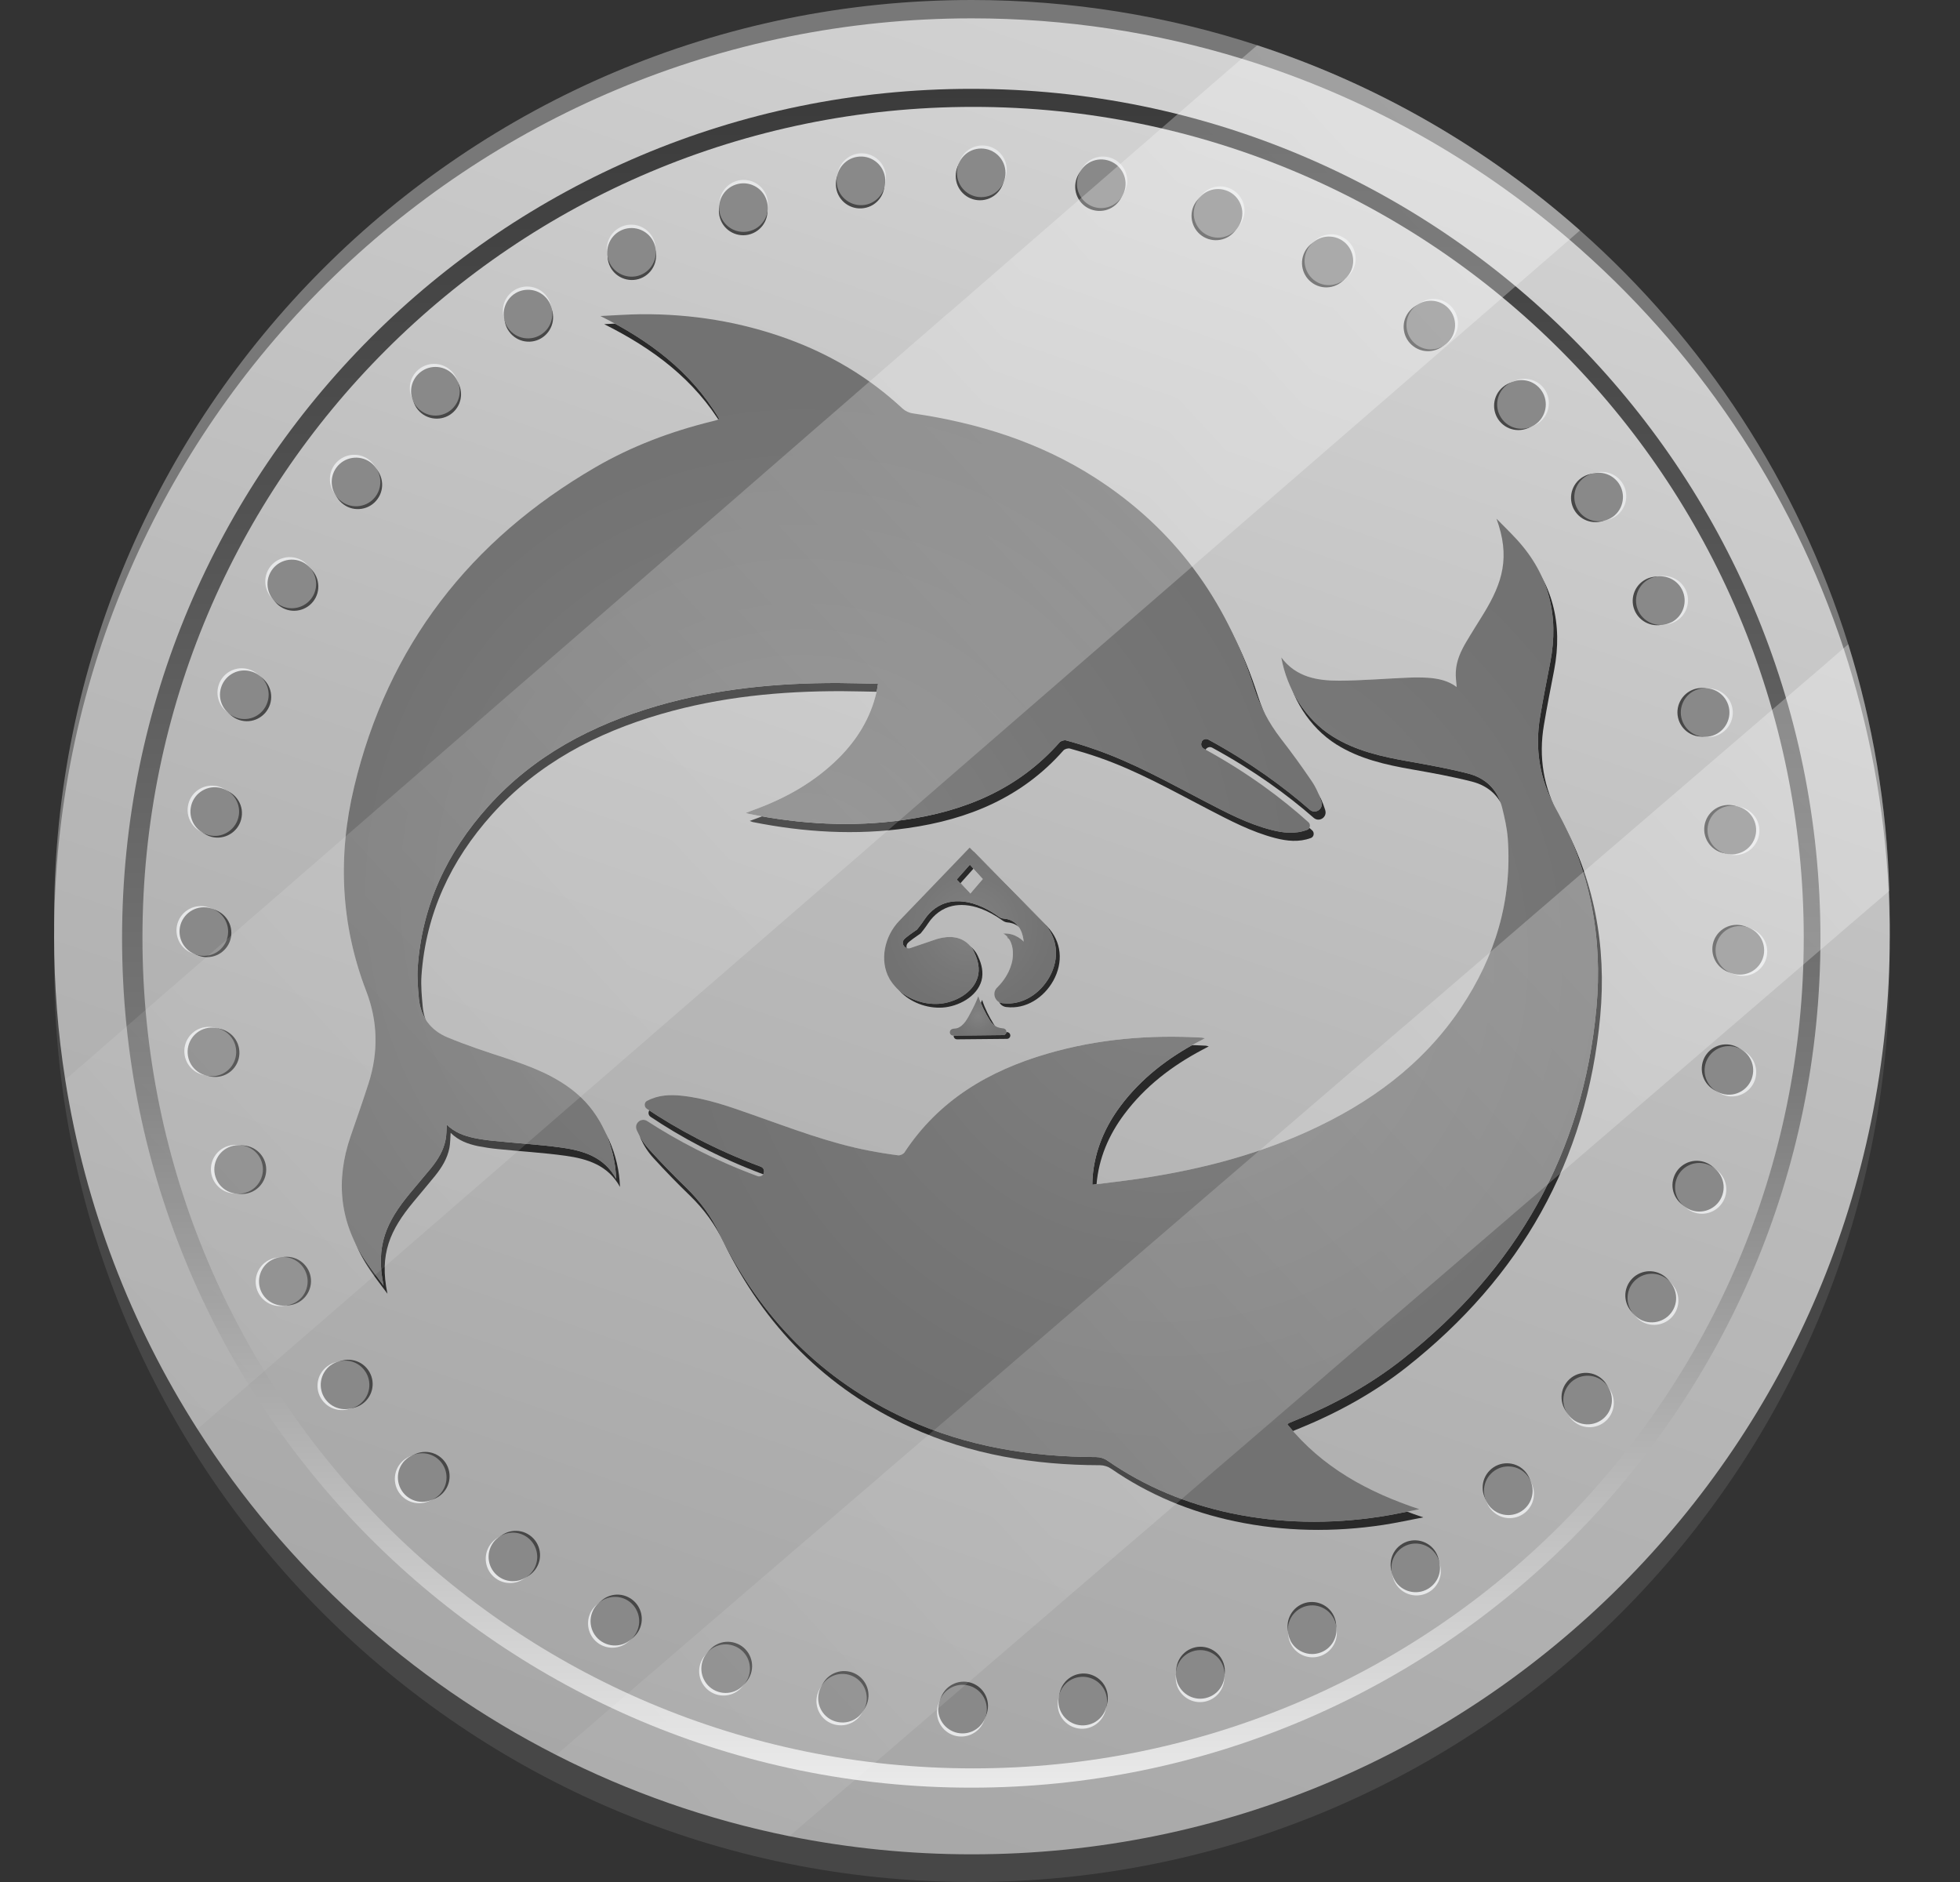 <svg width="25" height="24" viewBox="0 0 25 24" fill="none" xmlns="http://www.w3.org/2000/svg">
<rect x="0" y="0" width="25" height="24" fill="#333333" stroke="none"/>
<path d="M24.104 11.707C24.104 11.735 24.104 11.762 24.103 11.79V11.858C24.021 18.254 18.811 23.414 12.397 23.414C11.678 23.414 10.975 23.349 10.291 23.225C9.225 23.033 8.21 22.694 7.266 22.233C5.373 21.308 3.766 19.888 2.615 18.14C1.753 16.834 1.146 15.344 0.866 13.741C0.759 13.129 0.698 12.5 0.691 11.858V11.79C0.69 11.762 0.69 11.735 0.69 11.707C0.69 5.242 5.93 0 12.396 0C13.666 0 14.889 0.203 16.035 0.577C17.572 1.079 18.97 1.891 20.154 2.939C21.732 4.337 22.931 6.154 23.575 8.217C23.886 9.214 24.067 10.269 24.098 11.36C24.102 11.475 24.104 11.591 24.104 11.707Z" fill="#787878"/>
<path d="M24.103 12.293C24.103 18.759 18.862 24 12.396 24C5.93 24 0.69 18.759 0.69 12.293C0.69 5.827 5.931 0.586 12.396 0.586C18.861 0.586 24.103 5.828 24.103 12.293Z" fill="#474747"/>
<path d="M24.104 11.941C24.104 18.406 18.863 23.647 12.397 23.647C11.6 23.647 10.822 23.567 10.07 23.416C9.02 23.204 8.021 22.852 7.094 22.38C5.223 21.427 3.64 19.986 2.518 18.224C1.672 16.898 1.086 15.389 0.832 13.769C0.738 13.174 0.69 12.563 0.69 11.941C0.69 11.913 0.69 11.886 0.691 11.858V11.79C0.772 5.393 5.981 0.234 12.396 0.234C13.594 0.234 14.749 0.414 15.837 0.748C17.395 1.226 18.813 2.021 20.019 3.056C21.616 4.428 22.84 6.223 23.515 8.267C23.839 9.25 24.037 10.289 24.09 11.367C24.096 11.507 24.101 11.648 24.103 11.79V11.858C24.104 11.886 24.104 11.913 24.104 11.941Z" fill="url(#paint0_linear_0_631)"/>
<path d="M23.22 11.965C23.22 17.946 18.37 22.797 12.388 22.797C6.406 22.797 1.557 17.947 1.557 11.965C1.557 5.983 6.406 1.133 12.388 1.133C18.37 1.133 23.22 5.982 23.22 11.965Z" fill="url(#paint1_linear_0_631)"/>
<path d="M23.007 11.957C23.007 17.809 18.263 22.551 12.412 22.551C6.561 22.551 1.817 17.808 1.817 11.957C1.817 6.105 6.561 1.363 12.412 1.363C18.263 1.363 23.007 6.105 23.007 11.957Z" fill="url(#paint2_linear_0_631)"/>
<path d="M12.809 2.244C12.809 2.415 12.671 2.554 12.499 2.554C12.328 2.554 12.19 2.415 12.19 2.244C12.19 2.072 12.328 1.934 12.499 1.934C12.671 1.934 12.809 2.072 12.809 2.244Z" fill="#474747"/>
<path d="M12.841 2.165C12.841 2.336 12.702 2.475 12.531 2.475C12.359 2.475 12.221 2.336 12.221 2.165C12.221 1.993 12.359 1.855 12.531 1.855C12.702 1.855 12.841 1.993 12.841 2.165Z" fill="#E6E7E8"/>
<path d="M12.825 2.204C12.825 2.376 12.687 2.514 12.515 2.514C12.344 2.514 12.206 2.376 12.206 2.204C12.206 2.033 12.344 1.894 12.515 1.894C12.687 1.894 12.825 2.033 12.825 2.204Z" fill="#898989"/>
<path d="M11.278 2.299C11.305 2.469 11.19 2.628 11.02 2.654C10.851 2.681 10.692 2.566 10.665 2.397C10.639 2.228 10.754 2.069 10.923 2.042C11.092 2.015 11.251 2.13 11.278 2.299Z" fill="#474747"/>
<path d="M11.297 2.216C11.323 2.386 11.209 2.545 11.039 2.571C10.87 2.598 10.711 2.483 10.684 2.314C10.658 2.145 10.773 1.986 10.942 1.959C11.111 1.932 11.27 2.047 11.297 2.216Z" fill="#E6E7E8"/>
<path d="M11.288 2.258C11.314 2.427 11.199 2.586 11.03 2.613C10.861 2.639 10.702 2.524 10.675 2.355C10.649 2.186 10.764 2.027 10.933 2C11.102 1.973 11.261 2.088 11.288 2.258Z" fill="#898989"/>
<path d="M9.774 2.594C9.828 2.757 9.738 2.932 9.575 2.985C9.412 3.038 9.237 2.948 9.185 2.786C9.131 2.623 9.221 2.448 9.384 2.395C9.547 2.342 9.721 2.432 9.774 2.594Z" fill="#474747"/>
<path d="M9.78 2.508C9.833 2.671 9.744 2.846 9.582 2.899C9.419 2.951 9.243 2.862 9.191 2.7C9.138 2.537 9.227 2.362 9.39 2.309C9.553 2.257 9.728 2.346 9.78 2.508Z" fill="#E6E7E8"/>
<path d="M9.777 2.552C9.831 2.715 9.741 2.89 9.579 2.942C9.416 2.995 9.241 2.906 9.188 2.744C9.135 2.581 9.224 2.406 9.387 2.353C9.55 2.3 9.725 2.389 9.777 2.552Z" fill="#898989"/>
<path d="M8.335 3.12C8.413 3.272 8.352 3.459 8.2 3.537C8.048 3.615 7.86 3.554 7.783 3.402C7.706 3.249 7.767 3.063 7.919 2.984C8.071 2.906 8.259 2.967 8.336 3.12H8.335Z" fill="#474747"/>
<path d="M8.328 3.034C8.406 3.187 8.345 3.374 8.192 3.452C8.04 3.53 7.853 3.469 7.775 3.316C7.697 3.164 7.758 2.977 7.91 2.899C8.063 2.821 8.25 2.882 8.328 3.034Z" fill="#E6E7E8"/>
<path d="M8.332 3.077C8.409 3.229 8.348 3.417 8.196 3.495C8.044 3.572 7.856 3.511 7.779 3.359C7.701 3.207 7.762 3.02 7.914 2.942C8.067 2.864 8.254 2.925 8.332 3.077Z" fill="#898989"/>
<path d="M6.996 3.865C7.096 4.003 7.066 4.197 6.927 4.298C6.789 4.399 6.594 4.368 6.494 4.229C6.393 4.091 6.424 3.897 6.562 3.796C6.701 3.696 6.894 3.726 6.996 3.865Z" fill="#474747"/>
<path d="M6.975 3.782C7.076 3.92 7.045 4.114 6.907 4.215C6.768 4.316 6.574 4.285 6.473 4.146C6.373 4.008 6.403 3.814 6.542 3.713C6.68 3.613 6.875 3.643 6.975 3.782Z" fill="#E6E7E8"/>
<path d="M6.986 3.823C7.086 3.961 7.056 4.156 6.917 4.256C6.779 4.357 6.584 4.326 6.484 4.188C6.383 4.049 6.414 3.856 6.552 3.754C6.691 3.654 6.885 3.684 6.986 3.823Z" fill="#898989"/>
<path d="M5.79 4.809C5.911 4.93 5.911 5.127 5.79 5.248C5.669 5.369 5.472 5.369 5.351 5.248C5.23 5.127 5.23 4.93 5.351 4.809C5.472 4.688 5.669 4.688 5.79 4.809Z" fill="#474747"/>
<path d="M5.757 4.731C5.878 4.852 5.878 5.048 5.757 5.169C5.635 5.291 5.439 5.291 5.318 5.169C5.197 5.048 5.197 4.852 5.318 4.731C5.439 4.61 5.635 4.61 5.757 4.731Z" fill="#E6E7E8"/>
<path d="M5.773 4.77C5.894 4.891 5.894 5.088 5.773 5.209C5.652 5.33 5.456 5.33 5.335 5.209C5.213 5.088 5.213 4.891 5.335 4.77C5.456 4.649 5.652 4.649 5.773 4.77Z" fill="#898989"/>
<path d="M4.747 5.931C4.885 6.032 4.916 6.226 4.815 6.364C4.715 6.503 4.52 6.534 4.382 6.433C4.243 6.332 4.213 6.138 4.313 6C4.414 5.861 4.608 5.831 4.747 5.931Z" fill="#474747"/>
<path d="M4.701 5.859C4.839 5.959 4.87 6.153 4.769 6.292C4.669 6.431 4.475 6.461 4.336 6.361C4.197 6.26 4.167 6.066 4.267 5.927C4.368 5.789 4.562 5.758 4.701 5.859Z" fill="#E6E7E8"/>
<path d="M4.724 5.895C4.862 5.996 4.893 6.19 4.792 6.329C4.692 6.467 4.497 6.498 4.359 6.397C4.22 6.297 4.19 6.102 4.29 5.964C4.391 5.825 4.585 5.795 4.724 5.895Z" fill="#898989"/>
<path d="M3.891 7.202C4.044 7.28 4.104 7.467 4.027 7.62C3.949 7.772 3.763 7.833 3.609 7.755C3.457 7.678 3.396 7.491 3.474 7.338C3.552 7.186 3.738 7.125 3.891 7.202Z" fill="#474747"/>
<path d="M3.835 7.138C3.987 7.216 4.048 7.403 3.97 7.556C3.893 7.708 3.706 7.769 3.553 7.691C3.401 7.614 3.34 7.427 3.417 7.274C3.495 7.122 3.682 7.061 3.835 7.138Z" fill="#E6E7E8"/>
<path d="M3.863 7.17C4.015 7.248 4.076 7.435 3.999 7.588C3.921 7.74 3.734 7.801 3.581 7.723C3.429 7.646 3.368 7.459 3.446 7.306C3.523 7.154 3.71 7.093 3.863 7.17Z" fill="#898989"/>
<path d="M3.245 8.592C3.408 8.645 3.497 8.82 3.444 8.983C3.391 9.146 3.216 9.235 3.053 9.182C2.89 9.129 2.801 8.954 2.855 8.791C2.907 8.628 3.082 8.539 3.245 8.592Z" fill="#474747"/>
<path d="M3.18 8.537C3.343 8.59 3.432 8.765 3.379 8.928C3.325 9.091 3.151 9.18 2.988 9.127C2.825 9.074 2.736 8.899 2.789 8.736C2.842 8.573 3.017 8.484 3.18 8.537Z" fill="#E6E7E8"/>
<path d="M3.213 8.565C3.376 8.617 3.465 8.793 3.411 8.956C3.358 9.119 3.184 9.208 3.021 9.154C2.858 9.101 2.768 8.927 2.821 8.764C2.874 8.601 3.049 8.512 3.212 8.565H3.213Z" fill="#898989"/>
<path d="M2.825 10.065C2.994 10.092 3.11 10.251 3.082 10.42C3.056 10.589 2.896 10.704 2.727 10.678C2.558 10.651 2.443 10.492 2.47 10.323C2.497 10.154 2.656 10.038 2.825 10.065Z" fill="#474747"/>
<path d="M2.752 10.022C2.921 10.049 3.037 10.208 3.009 10.377C2.983 10.546 2.823 10.662 2.654 10.635C2.485 10.608 2.369 10.449 2.397 10.28C2.423 10.111 2.583 9.995 2.752 10.023V10.022Z" fill="#E6E7E8"/>
<path d="M2.788 10.043C2.957 10.07 3.073 10.229 3.046 10.398C3.019 10.567 2.86 10.683 2.691 10.656C2.522 10.629 2.406 10.47 2.433 10.301C2.459 10.132 2.618 10.016 2.788 10.043H2.788Z" fill="#898989"/>
<path d="M2.641 11.586C2.812 11.586 2.951 11.725 2.951 11.896C2.951 12.068 2.812 12.206 2.641 12.206C2.469 12.206 2.331 12.068 2.331 11.896C2.331 11.725 2.469 11.586 2.641 11.586Z" fill="#474747"/>
<path d="M2.561 11.555C2.732 11.555 2.871 11.694 2.871 11.865C2.871 12.037 2.732 12.175 2.561 12.175C2.389 12.175 2.251 12.037 2.251 11.865C2.251 11.694 2.389 11.555 2.561 11.555Z" fill="#E6E7E8"/>
<path d="M2.6 11.57C2.772 11.57 2.91 11.709 2.91 11.88C2.91 12.052 2.772 12.19 2.6 12.19C2.429 12.19 2.29 12.052 2.29 11.88C2.29 11.709 2.429 11.57 2.6 11.57Z" fill="#898989"/>
<path d="M2.695 13.117C2.864 13.091 3.024 13.206 3.05 13.376C3.077 13.545 2.962 13.704 2.793 13.73C2.624 13.757 2.465 13.642 2.438 13.473C2.411 13.304 2.526 13.145 2.695 13.118V13.117Z" fill="#474747"/>
<path d="M2.612 13.099C2.781 13.072 2.941 13.187 2.967 13.357C2.994 13.526 2.879 13.685 2.71 13.711C2.541 13.738 2.382 13.623 2.355 13.454C2.328 13.285 2.443 13.126 2.612 13.099Z" fill="#E6E7E8"/>
<path d="M2.654 13.108C2.823 13.082 2.983 13.197 3.009 13.366C3.036 13.535 2.921 13.694 2.752 13.721C2.583 13.747 2.423 13.632 2.397 13.463C2.37 13.294 2.485 13.135 2.654 13.108Z" fill="#898989"/>
<path d="M2.99 14.622C3.153 14.569 3.328 14.658 3.381 14.82C3.433 14.983 3.344 15.158 3.182 15.211C3.019 15.264 2.844 15.175 2.791 15.012C2.738 14.849 2.828 14.675 2.99 14.622Z" fill="#474747"/>
<path d="M2.905 14.616C3.068 14.562 3.243 14.651 3.296 14.814C3.348 14.977 3.259 15.152 3.096 15.205C2.933 15.258 2.759 15.169 2.705 15.006C2.653 14.843 2.742 14.668 2.904 14.616H2.905Z" fill="#E6E7E8"/>
<path d="M2.947 14.619C3.11 14.566 3.286 14.654 3.338 14.817C3.392 14.98 3.302 15.156 3.139 15.208C2.976 15.261 2.801 15.172 2.749 15.009C2.696 14.846 2.785 14.671 2.947 14.619Z" fill="#898989"/>
<path d="M3.516 16.06C3.668 15.983 3.855 16.044 3.933 16.196C4.011 16.348 3.95 16.535 3.798 16.613C3.645 16.691 3.459 16.63 3.381 16.478C3.303 16.326 3.364 16.139 3.516 16.06H3.516Z" fill="#474747"/>
<path d="M3.43 16.069C3.583 15.991 3.769 16.051 3.848 16.204C3.925 16.357 3.865 16.544 3.712 16.622C3.56 16.7 3.373 16.639 3.295 16.486C3.217 16.334 3.278 16.146 3.43 16.069Z" fill="#E6E7E8"/>
<path d="M3.473 16.064C3.625 15.986 3.813 16.047 3.89 16.2C3.968 16.352 3.908 16.539 3.755 16.616C3.603 16.694 3.415 16.633 3.337 16.481C3.26 16.328 3.321 16.141 3.473 16.064Z" fill="#898989"/>
<path d="M4.261 17.399C4.399 17.299 4.593 17.329 4.694 17.468C4.795 17.607 4.764 17.8 4.625 17.901C4.487 18.002 4.293 17.971 4.192 17.833C4.092 17.694 4.122 17.501 4.261 17.399Z" fill="#474747"/>
<path d="M4.178 17.421C4.316 17.32 4.51 17.351 4.611 17.489C4.712 17.628 4.681 17.822 4.542 17.923C4.404 18.023 4.21 17.993 4.109 17.854C4.008 17.715 4.039 17.521 4.178 17.421Z" fill="#E6E7E8"/>
<path d="M4.219 17.41C4.357 17.309 4.552 17.34 4.652 17.479C4.753 17.617 4.722 17.811 4.584 17.911C4.445 18.012 4.251 17.981 4.15 17.843C4.05 17.704 4.08 17.511 4.219 17.409V17.41Z" fill="#898989"/>
<path d="M5.205 18.606C5.326 18.485 5.523 18.485 5.644 18.606C5.765 18.727 5.765 18.924 5.644 19.045C5.523 19.166 5.326 19.166 5.205 19.045C5.084 18.924 5.084 18.727 5.205 18.606Z" fill="#474747"/>
<path d="M5.127 18.64C5.248 18.519 5.444 18.519 5.565 18.64C5.686 18.761 5.686 18.958 5.565 19.079C5.444 19.2 5.248 19.2 5.127 19.079C5.006 18.958 5.006 18.761 5.127 18.64Z" fill="#E6E7E8"/>
<path d="M5.166 18.623C5.287 18.502 5.484 18.502 5.605 18.623C5.726 18.744 5.726 18.939 5.605 19.061C5.484 19.182 5.287 19.182 5.166 19.061C5.045 18.939 5.045 18.743 5.166 18.622V18.623Z" fill="#898989"/>
<path d="M6.327 19.649C6.428 19.511 6.622 19.48 6.76 19.581C6.899 19.681 6.93 19.876 6.829 20.014C6.728 20.153 6.534 20.183 6.396 20.083C6.257 19.982 6.226 19.788 6.327 19.649Z" fill="#474747"/>
<path d="M6.255 19.695C6.355 19.556 6.549 19.526 6.688 19.627C6.827 19.727 6.857 19.921 6.757 20.06C6.656 20.199 6.462 20.229 6.323 20.128C6.185 20.028 6.154 19.834 6.255 19.695Z" fill="#E6E7E8"/>
<path d="M6.291 19.672C6.392 19.534 6.586 19.503 6.725 19.604C6.863 19.704 6.894 19.898 6.793 20.036C6.693 20.175 6.498 20.205 6.36 20.105C6.221 20.004 6.191 19.81 6.291 19.672V19.672Z" fill="#898989"/>
<path d="M7.599 20.505C7.677 20.352 7.863 20.291 8.016 20.369C8.169 20.447 8.23 20.633 8.152 20.787C8.074 20.939 7.888 21 7.735 20.922C7.582 20.844 7.521 20.658 7.599 20.506V20.505Z" fill="#474747"/>
<path d="M7.534 20.561C7.612 20.409 7.799 20.348 7.952 20.425C8.104 20.503 8.165 20.69 8.087 20.843C8.01 20.995 7.823 21.056 7.67 20.979C7.517 20.901 7.457 20.714 7.534 20.561Z" fill="#E6E7E8"/>
<path d="M7.566 20.533C7.644 20.381 7.831 20.32 7.984 20.397C8.136 20.475 8.197 20.662 8.119 20.815C8.042 20.967 7.855 21.028 7.702 20.95C7.549 20.873 7.489 20.686 7.566 20.534V20.533Z" fill="#898989"/>
<path d="M8.988 21.151C9.042 20.988 9.216 20.898 9.379 20.952C9.542 21.004 9.631 21.18 9.578 21.343C9.525 21.506 9.35 21.595 9.187 21.541C9.024 21.489 8.935 21.314 8.988 21.151Z" fill="#474747"/>
<path d="M8.933 21.216C8.986 21.053 9.161 20.964 9.324 21.017C9.487 21.071 9.576 21.245 9.523 21.408C9.47 21.571 9.295 21.66 9.132 21.607C8.969 21.553 8.88 21.378 8.933 21.216Z" fill="#E6E7E8"/>
<path d="M8.961 21.183C9.013 21.02 9.189 20.931 9.352 20.985C9.515 21.038 9.604 21.212 9.55 21.375C9.497 21.538 9.323 21.627 9.16 21.574C8.997 21.521 8.908 21.346 8.961 21.183Z" fill="#898989"/>
<path d="M10.461 21.571C10.488 21.402 10.647 21.287 10.816 21.314C10.985 21.34 11.101 21.499 11.074 21.669C11.047 21.838 10.888 21.953 10.719 21.926C10.55 21.899 10.434 21.74 10.461 21.571Z" fill="#474747"/>
<path d="M10.418 21.644C10.445 21.475 10.604 21.359 10.773 21.386C10.942 21.413 11.058 21.572 11.03 21.741C11.004 21.91 10.844 22.026 10.675 21.998C10.506 21.972 10.39 21.812 10.418 21.643V21.644Z" fill="#E6E7E8"/>
<path d="M10.44 21.608C10.467 21.439 10.626 21.323 10.795 21.35C10.964 21.377 11.079 21.536 11.052 21.705C11.026 21.874 10.867 21.99 10.697 21.962C10.528 21.936 10.413 21.777 10.44 21.608Z" fill="#898989"/>
<path d="M11.982 21.755C11.982 21.584 12.122 21.445 12.292 21.445C12.464 21.445 12.602 21.584 12.602 21.755C12.602 21.927 12.464 22.065 12.292 22.065C12.121 22.065 11.982 21.927 11.982 21.755Z" fill="#474747"/>
<path d="M11.951 21.835C11.951 21.664 12.09 21.525 12.261 21.525C12.432 21.525 12.571 21.664 12.571 21.835C12.571 22.007 12.432 22.145 12.261 22.145C12.09 22.145 11.951 22.006 11.951 21.835Z" fill="#E6E7E8"/>
<path d="M11.967 21.795C11.967 21.624 12.106 21.485 12.277 21.485C12.448 21.485 12.587 21.624 12.587 21.795C12.587 21.966 12.448 22.105 12.277 22.105C12.106 22.105 11.967 21.966 11.967 21.795Z" fill="#898989"/>
<path d="M13.514 21.7C13.487 21.531 13.603 21.372 13.772 21.345C13.941 21.318 14.101 21.433 14.127 21.603C14.154 21.772 14.039 21.931 13.87 21.958C13.701 21.985 13.541 21.87 13.515 21.701L13.514 21.7Z" fill="#474747"/>
<path d="M13.495 21.784C13.468 21.614 13.583 21.455 13.752 21.429C13.921 21.402 14.081 21.517 14.107 21.687C14.134 21.856 14.018 22.015 13.85 22.042C13.681 22.068 13.522 21.953 13.495 21.784V21.784Z" fill="#E6E7E8"/>
<path d="M13.504 21.742C13.477 21.573 13.592 21.413 13.762 21.387C13.931 21.36 14.09 21.475 14.117 21.644C14.143 21.813 14.028 21.973 13.859 21.999C13.69 22.026 13.531 21.911 13.504 21.741V21.742Z" fill="#898989"/>
<path d="M15.018 21.406C14.965 21.243 15.054 21.068 15.217 21.015C15.38 20.962 15.555 21.052 15.608 21.214C15.661 21.377 15.572 21.551 15.408 21.605C15.245 21.657 15.07 21.568 15.018 21.406Z" fill="#474747"/>
<path d="M15.012 21.492C14.959 21.329 15.049 21.154 15.211 21.101C15.374 21.048 15.549 21.137 15.602 21.3C15.654 21.463 15.565 21.638 15.402 21.691C15.239 21.744 15.064 21.654 15.011 21.492H15.012Z" fill="#E6E7E8"/>
<path d="M15.014 21.448C14.962 21.285 15.05 21.11 15.213 21.058C15.376 21.005 15.551 21.093 15.604 21.256C15.657 21.419 15.568 21.595 15.405 21.647C15.242 21.701 15.068 21.611 15.014 21.448Z" fill="#898989"/>
<path d="M16.456 20.88C16.379 20.728 16.44 20.541 16.592 20.463C16.744 20.385 16.932 20.446 17.009 20.598C17.087 20.752 17.026 20.938 16.874 21.016C16.721 21.093 16.535 21.032 16.456 20.88Z" fill="#474747"/>
<path d="M16.465 20.965C16.387 20.813 16.447 20.626 16.6 20.548C16.753 20.47 16.94 20.531 17.018 20.684C17.095 20.836 17.035 21.023 16.882 21.101C16.73 21.179 16.542 21.118 16.465 20.965Z" fill="#E6E7E8"/>
<path d="M16.461 20.923C16.383 20.77 16.444 20.583 16.596 20.506C16.749 20.428 16.935 20.489 17.013 20.642C17.091 20.794 17.03 20.982 16.878 21.059C16.725 21.137 16.539 21.076 16.46 20.924L16.461 20.923Z" fill="#898989"/>
<path d="M17.796 20.135C17.696 19.997 17.727 19.802 17.865 19.702C18.003 19.601 18.197 19.632 18.298 19.77C18.399 19.909 18.368 20.103 18.23 20.204C18.091 20.304 17.897 20.274 17.796 20.135Z" fill="#474747"/>
<path d="M17.817 20.218C17.716 20.08 17.747 19.886 17.885 19.785C18.024 19.684 18.218 19.715 18.319 19.854C18.419 19.992 18.389 20.186 18.25 20.287C18.111 20.387 17.917 20.356 17.817 20.218Z" fill="#E6E7E8"/>
<path d="M17.807 20.177C17.706 20.038 17.737 19.844 17.875 19.743C18.014 19.642 18.207 19.673 18.308 19.812C18.409 19.95 18.378 20.145 18.239 20.245C18.101 20.346 17.907 20.315 17.806 20.177H17.807Z" fill="#898989"/>
<path d="M19.002 19.19C18.881 19.069 18.881 18.872 19.002 18.751C19.123 18.63 19.32 18.63 19.441 18.751C19.562 18.872 19.562 19.069 19.441 19.19C19.32 19.311 19.123 19.311 19.002 19.19Z" fill="#474747"/>
<path d="M19.036 19.269C18.915 19.148 18.915 18.952 19.036 18.831C19.157 18.709 19.354 18.709 19.475 18.831C19.596 18.952 19.596 19.148 19.475 19.269C19.354 19.39 19.157 19.39 19.036 19.269Z" fill="#E6E7E8"/>
<path d="M19.019 19.23C18.898 19.109 18.898 18.912 19.019 18.791C19.14 18.67 19.337 18.67 19.458 18.791C19.579 18.912 19.579 19.109 19.458 19.23C19.337 19.351 19.14 19.351 19.019 19.23Z" fill="#898989"/>
<path d="M20.045 18.068C19.907 17.968 19.876 17.773 19.977 17.635C20.077 17.496 20.271 17.466 20.41 17.566C20.549 17.667 20.579 17.861 20.479 18C20.378 18.138 20.184 18.169 20.045 18.068Z" fill="#474747"/>
<path d="M20.092 18.141C19.953 18.041 19.923 17.846 20.023 17.708C20.124 17.569 20.318 17.539 20.457 17.639C20.595 17.74 20.626 17.934 20.525 18.073C20.425 18.211 20.23 18.242 20.092 18.141Z" fill="#E6E7E8"/>
<path d="M20.068 18.105C19.93 18.004 19.899 17.81 20 17.671C20.1 17.533 20.294 17.502 20.432 17.603C20.571 17.703 20.601 17.898 20.501 18.036C20.4 18.175 20.206 18.205 20.067 18.105H20.068Z" fill="#898989"/>
<path d="M20.901 16.797C20.748 16.719 20.687 16.533 20.765 16.38C20.843 16.228 21.029 16.167 21.183 16.245C21.335 16.322 21.396 16.509 21.318 16.662C21.24 16.814 21.054 16.875 20.901 16.798L20.901 16.797Z" fill="#474747"/>
<path d="M20.957 16.862C20.804 16.784 20.744 16.597 20.822 16.444C20.899 16.292 21.086 16.231 21.239 16.309C21.391 16.386 21.452 16.573 21.374 16.726C21.297 16.878 21.11 16.939 20.957 16.862Z" fill="#E6E7E8"/>
<path d="M20.929 16.83C20.776 16.752 20.716 16.565 20.793 16.412C20.871 16.26 21.058 16.199 21.21 16.277C21.362 16.354 21.423 16.542 21.346 16.694C21.268 16.846 21.081 16.907 20.928 16.83H20.929Z" fill="#898989"/>
<path d="M21.547 15.408C21.384 15.355 21.294 15.18 21.348 15.017C21.401 14.854 21.576 14.765 21.738 14.818C21.901 14.871 21.991 15.046 21.937 15.209C21.885 15.372 21.71 15.461 21.547 15.408Z" fill="#474747"/>
<path d="M21.613 15.463C21.45 15.409 21.361 15.235 21.414 15.072C21.467 14.909 21.642 14.82 21.805 14.873C21.968 14.926 22.057 15.101 22.004 15.264C21.95 15.427 21.776 15.516 21.613 15.463V15.463Z" fill="#E6E7E8"/>
<path d="M21.579 15.435C21.417 15.382 21.327 15.207 21.381 15.044C21.433 14.881 21.608 14.792 21.771 14.846C21.934 14.899 22.023 15.073 21.97 15.236C21.918 15.399 21.742 15.488 21.579 15.435Z" fill="#898989"/>
<path d="M21.967 13.935C21.798 13.908 21.683 13.749 21.71 13.58C21.736 13.411 21.895 13.296 22.064 13.322C22.234 13.349 22.349 13.508 22.322 13.677C22.295 13.846 22.136 13.961 21.967 13.935Z" fill="#474747"/>
<path d="M22.041 13.978C21.872 13.951 21.756 13.792 21.783 13.623C21.81 13.454 21.969 13.338 22.138 13.366C22.308 13.392 22.423 13.552 22.397 13.721C22.37 13.89 22.211 14.005 22.042 13.979L22.041 13.978Z" fill="#E6E7E8"/>
<path d="M22.004 13.956C21.834 13.929 21.719 13.77 21.746 13.601C21.773 13.432 21.931 13.317 22.101 13.344C22.27 13.37 22.386 13.529 22.358 13.698C22.332 13.868 22.173 13.983 22.004 13.956Z" fill="#898989"/>
<path d="M22.151 12.414C21.98 12.414 21.841 12.274 21.841 12.104C21.841 11.932 21.98 11.794 22.151 11.794C22.323 11.794 22.461 11.932 22.461 12.104C22.461 12.274 22.323 12.414 22.151 12.414Z" fill="#474747"/>
<path d="M22.231 12.445C22.06 12.445 21.921 12.305 21.921 12.135C21.921 11.963 22.06 11.825 22.231 11.825C22.403 11.825 22.541 11.963 22.541 12.135C22.541 12.306 22.402 12.445 22.231 12.445Z" fill="#E6E7E8"/>
<path d="M22.192 12.429C22.02 12.429 21.882 12.29 21.882 12.119C21.882 11.947 22.02 11.809 22.192 11.809C22.363 11.809 22.502 11.948 22.502 12.119C22.502 12.29 22.363 12.429 22.192 12.429Z" fill="#898989"/>
<path d="M22.096 10.882C21.927 10.909 21.769 10.793 21.741 10.624C21.715 10.455 21.83 10.295 21.999 10.269C22.168 10.242 22.327 10.357 22.354 10.527C22.381 10.696 22.266 10.854 22.096 10.882Z" fill="#474747"/>
<path d="M22.18 10.901C22.011 10.928 21.852 10.812 21.825 10.643C21.799 10.474 21.914 10.314 22.083 10.288C22.252 10.261 22.411 10.376 22.438 10.545C22.464 10.714 22.349 10.873 22.18 10.9V10.901Z" fill="#E6E7E8"/>
<path d="M22.138 10.892C21.969 10.918 21.81 10.803 21.783 10.634C21.757 10.464 21.872 10.306 22.041 10.279C22.21 10.252 22.369 10.367 22.396 10.536C22.422 10.705 22.308 10.864 22.138 10.891V10.892Z" fill="#898989"/>
<path d="M21.802 9.378C21.639 9.432 21.464 9.342 21.411 9.18C21.358 9.017 21.448 8.842 21.61 8.789C21.773 8.736 21.947 8.825 22 8.988C22.053 9.151 21.964 9.326 21.801 9.379L21.802 9.378Z" fill="#474747"/>
<path d="M21.888 9.384C21.725 9.437 21.55 9.347 21.497 9.184C21.444 9.021 21.533 8.847 21.696 8.793C21.859 8.741 22.034 8.83 22.087 8.992C22.14 9.155 22.05 9.33 21.888 9.383V9.384Z" fill="#E6E7E8"/>
<path d="M21.845 9.381C21.682 9.434 21.508 9.345 21.454 9.182C21.401 9.019 21.49 8.844 21.653 8.791C21.816 8.739 21.991 8.828 22.044 8.99C22.097 9.153 22.007 9.328 21.845 9.381V9.381Z" fill="#898989"/>
<path d="M21.276 7.94C21.124 8.017 20.937 7.956 20.859 7.804C20.781 7.652 20.842 7.464 20.994 7.387C21.147 7.309 21.333 7.37 21.412 7.522C21.489 7.675 21.428 7.861 21.276 7.94Z" fill="#474747"/>
<path d="M21.361 7.931C21.208 8.009 21.022 7.948 20.944 7.796C20.866 7.643 20.927 7.457 21.08 7.378C21.232 7.301 21.419 7.361 21.497 7.514C21.575 7.666 21.514 7.854 21.361 7.931Z" fill="#E6E7E8"/>
<path d="M21.319 7.935C21.166 8.013 20.98 7.952 20.901 7.799C20.824 7.647 20.885 7.46 21.037 7.383C21.189 7.305 21.377 7.366 21.454 7.518C21.532 7.671 21.471 7.858 21.319 7.936V7.935Z" fill="#898989"/>
<path d="M20.531 6.6C20.393 6.7 20.198 6.669 20.098 6.531C19.997 6.393 20.028 6.198 20.166 6.098C20.305 5.997 20.498 6.028 20.6 6.166C20.7 6.305 20.67 6.498 20.531 6.6Z" fill="#474747"/>
<path d="M20.615 6.579C20.476 6.68 20.282 6.649 20.182 6.511C20.081 6.372 20.112 6.179 20.25 6.077C20.389 5.977 20.583 6.007 20.684 6.146C20.784 6.284 20.754 6.479 20.615 6.579Z" fill="#E6E7E8"/>
<path d="M20.573 6.589C20.434 6.69 20.241 6.659 20.14 6.521C20.039 6.382 20.07 6.188 20.208 6.088C20.347 5.987 20.541 6.018 20.642 6.156C20.742 6.295 20.712 6.489 20.573 6.59V6.589Z" fill="#898989"/>
<path d="M19.587 5.394C19.466 5.515 19.269 5.515 19.148 5.394C19.027 5.273 19.027 5.076 19.148 4.955C19.269 4.834 19.466 4.834 19.587 4.955C19.708 5.076 19.708 5.273 19.587 5.394Z" fill="#474747"/>
<path d="M19.665 5.36C19.544 5.481 19.348 5.481 19.227 5.36C19.105 5.239 19.105 5.042 19.227 4.921C19.348 4.8 19.544 4.8 19.665 4.921C19.786 5.042 19.786 5.239 19.665 5.36Z" fill="#E6E7E8"/>
<path d="M19.626 5.377C19.505 5.498 19.308 5.498 19.187 5.377C19.066 5.255 19.066 5.06 19.187 4.938C19.308 4.817 19.505 4.817 19.626 4.938C19.747 5.059 19.747 5.255 19.626 5.377Z" fill="#898989"/>
<path d="M18.465 4.351C18.364 4.489 18.17 4.52 18.032 4.419C17.893 4.319 17.862 4.124 17.963 3.986C18.064 3.847 18.257 3.817 18.396 3.917C18.535 4.018 18.565 4.212 18.465 4.351Z" fill="#474747"/>
<path d="M18.537 4.305C18.437 4.444 18.242 4.474 18.104 4.373C17.965 4.273 17.935 4.079 18.035 3.94C18.136 3.801 18.33 3.771 18.469 3.872C18.607 3.972 18.638 4.166 18.537 4.305Z" fill="#E6E7E8"/>
<path d="M18.501 4.328C18.4 4.466 18.206 4.497 18.067 4.396C17.929 4.296 17.898 4.102 17.999 3.963C18.099 3.824 18.294 3.794 18.432 3.894C18.571 3.995 18.601 4.189 18.501 4.328Z" fill="#898989"/>
<path d="M17.194 3.495C17.116 3.648 16.929 3.709 16.776 3.631C16.624 3.553 16.563 3.367 16.641 3.213C16.718 3.061 16.905 3 17.058 3.078C17.21 3.156 17.271 3.342 17.194 3.495Z" fill="#474747"/>
<path d="M17.258 3.439C17.18 3.592 16.993 3.652 16.84 3.574C16.688 3.497 16.627 3.31 16.705 3.157C16.782 3.005 16.969 2.944 17.122 3.022C17.274 3.099 17.335 3.287 17.258 3.439Z" fill="#E6E7E8"/>
<path d="M17.226 3.467C17.148 3.619 16.961 3.68 16.809 3.603C16.657 3.525 16.596 3.338 16.674 3.186C16.751 3.034 16.938 2.973 17.091 3.05C17.243 3.128 17.304 3.315 17.226 3.468L17.226 3.467Z" fill="#898989"/>
<path d="M15.804 2.849C15.751 3.012 15.576 3.101 15.413 3.048C15.25 2.996 15.161 2.82 15.213 2.657C15.267 2.494 15.441 2.405 15.604 2.459C15.766 2.511 15.856 2.686 15.803 2.849H15.804Z" fill="#474747"/>
<path d="M15.858 2.783C15.805 2.946 15.63 3.035 15.468 2.982C15.305 2.929 15.216 2.754 15.269 2.591C15.322 2.428 15.497 2.339 15.66 2.392C15.823 2.445 15.912 2.621 15.859 2.783H15.858Z" fill="#E6E7E8"/>
<path d="M15.831 2.817C15.778 2.98 15.603 3.069 15.44 3.015C15.277 2.963 15.188 2.788 15.242 2.625C15.295 2.462 15.469 2.373 15.632 2.426C15.795 2.478 15.884 2.654 15.831 2.817Z" fill="#898989"/>
<path d="M14.331 2.429C14.304 2.598 14.145 2.713 13.976 2.686C13.806 2.66 13.691 2.501 13.718 2.331C13.745 2.162 13.903 2.047 14.073 2.074C14.242 2.101 14.357 2.26 14.331 2.429Z" fill="#474747"/>
<path d="M14.374 2.355C14.347 2.524 14.188 2.64 14.019 2.612C13.85 2.586 13.734 2.427 13.762 2.258C13.788 2.088 13.947 1.973 14.117 2C14.286 2.027 14.401 2.186 14.375 2.355H14.374Z" fill="#E6E7E8"/>
<path d="M14.353 2.392C14.326 2.561 14.167 2.676 13.998 2.65C13.829 2.623 13.714 2.465 13.74 2.295C13.767 2.126 13.926 2.01 14.095 2.037C14.264 2.064 14.38 2.223 14.353 2.392Z" fill="#898989"/>
<path d="M15.378 9.565C15.361 9.595 15.373 9.633 15.403 9.65C15.961 9.954 16.402 10.286 16.737 10.589C16.769 10.618 16.76 10.672 16.72 10.687C16.72 10.687 16.72 10.687 16.719 10.687C16.567 10.743 16.415 10.726 16.264 10.687C15.96 10.608 15.685 10.462 15.409 10.319C14.951 10.081 14.5 9.827 14.009 9.657C13.89 9.616 13.769 9.579 13.648 9.546C13.624 9.539 13.581 9.551 13.564 9.57C13.036 10.169 12.35 10.451 11.579 10.56C10.915 10.654 10.256 10.614 9.601 10.483C9.593 10.481 9.586 10.477 9.563 10.469C9.601 10.455 9.628 10.445 9.655 10.435C10.066 10.286 10.44 10.078 10.752 9.765C10.987 9.529 11.154 9.253 11.23 8.926C11.237 8.896 11.241 8.866 11.248 8.823C11.075 8.82 10.909 8.815 10.744 8.814C9.962 8.812 9.188 8.886 8.434 9.105C7.604 9.346 6.86 9.737 6.274 10.388C5.75 10.972 5.432 11.65 5.376 12.44C5.367 12.573 5.38 12.708 5.392 12.84C5.415 13.076 5.546 13.245 5.76 13.334C5.999 13.433 6.246 13.514 6.492 13.595C6.819 13.702 7.137 13.822 7.404 14.048C7.716 14.312 7.895 14.728 7.908 15.136C7.754 14.858 7.492 14.778 7.215 14.739C6.928 14.699 6.637 14.683 6.348 14.653C6.264 14.645 6.18 14.632 6.097 14.616C5.971 14.589 5.849 14.547 5.748 14.446C5.743 14.516 5.744 14.579 5.732 14.64C5.705 14.777 5.632 14.893 5.546 14.999C5.457 15.109 5.365 15.216 5.275 15.325C4.977 15.684 4.835 15.992 4.942 16.498C4.868 16.399 4.793 16.303 4.724 16.201C4.38 15.699 4.325 15.16 4.522 14.59C4.599 14.367 4.677 14.144 4.75 13.919C4.877 13.523 4.868 13.127 4.719 12.74C4.392 11.888 4.356 11.016 4.566 10.139C4.997 8.336 6.047 6.99 7.642 6.063C8.105 5.795 8.604 5.607 9.123 5.479C9.148 5.473 9.173 5.466 9.198 5.459C9.202 5.458 9.206 5.453 9.221 5.444C8.86 4.838 8.326 4.444 7.707 4.134C7.88 4.126 8.052 4.112 8.225 4.111C8.866 4.105 9.49 4.205 10.093 4.424C10.64 4.624 11.132 4.916 11.561 5.313C11.595 5.345 11.647 5.37 11.694 5.376C12.523 5.497 13.308 5.741 14.018 6.197C15.018 6.84 15.682 7.742 16.043 8.87C16.12 9.11 16.232 9.322 16.384 9.519C16.52 9.696 16.652 9.876 16.777 10.061C16.833 10.144 16.875 10.236 16.904 10.332V10.334C16.93 10.423 16.825 10.49 16.756 10.429C16.424 10.139 15.997 9.826 15.462 9.535C15.432 9.518 15.393 9.53 15.377 9.561L15.378 9.565Z" fill="#292929"/>
<path d="M15.329 9.461C15.312 9.492 15.324 9.53 15.354 9.547C15.913 9.851 16.354 10.183 16.689 10.485C16.721 10.514 16.712 10.568 16.671 10.583C16.671 10.583 16.671 10.583 16.67 10.583C16.518 10.64 16.366 10.622 16.215 10.583C15.911 10.505 15.636 10.359 15.36 10.215C14.902 9.977 14.451 9.723 13.96 9.554C13.842 9.512 13.72 9.475 13.599 9.442C13.575 9.435 13.532 9.448 13.515 9.467C12.987 10.065 12.301 10.347 11.53 10.456C10.867 10.55 10.207 10.511 9.552 10.379C9.544 10.378 9.537 10.374 9.514 10.366C9.553 10.351 9.579 10.341 9.606 10.331C10.017 10.183 10.391 9.974 10.703 9.662C10.938 9.426 11.106 9.15 11.181 8.822C11.188 8.793 11.192 8.762 11.199 8.72C11.027 8.716 10.86 8.711 10.695 8.71C9.913 8.708 9.139 8.783 8.385 9.001C7.555 9.243 6.811 9.633 6.226 10.285C5.702 10.868 5.383 11.547 5.328 12.337C5.319 12.469 5.331 12.604 5.343 12.736C5.366 12.973 5.497 13.142 5.711 13.23C5.95 13.329 6.197 13.411 6.444 13.491C6.77 13.599 7.089 13.718 7.355 13.944C7.668 14.208 7.846 14.625 7.859 15.033C7.706 14.754 7.443 14.674 7.166 14.635C6.879 14.595 6.588 14.579 6.3 14.549C6.215 14.541 6.131 14.529 6.048 14.512C5.922 14.485 5.801 14.443 5.699 14.343C5.694 14.412 5.696 14.475 5.683 14.536C5.657 14.673 5.584 14.789 5.498 14.896C5.408 15.005 5.316 15.112 5.226 15.221C4.929 15.581 4.786 15.888 4.893 16.395C4.82 16.296 4.744 16.199 4.675 16.097C4.331 15.595 4.276 15.056 4.473 14.487C4.55 14.264 4.629 14.04 4.701 13.815C4.828 13.419 4.82 13.024 4.67 12.636C4.343 11.784 4.307 10.912 4.517 10.036C4.948 8.233 5.998 6.886 7.594 5.959C8.056 5.691 8.555 5.503 9.074 5.375C9.099 5.369 9.125 5.363 9.149 5.355C9.154 5.354 9.157 5.35 9.173 5.34C8.812 4.734 8.278 4.34 7.658 4.03C7.831 4.022 8.003 4.009 8.176 4.007C8.817 4.002 9.441 4.102 10.045 4.321C10.592 4.52 11.084 4.812 11.512 5.21C11.547 5.242 11.598 5.266 11.646 5.272C12.474 5.393 13.26 5.638 13.969 6.093C14.97 6.736 15.634 7.639 15.994 8.766C16.071 9.007 16.183 9.218 16.335 9.416C16.472 9.592 16.603 9.773 16.728 9.957C16.785 10.04 16.826 10.132 16.855 10.228V10.231C16.881 10.319 16.776 10.386 16.707 10.326C16.375 10.036 15.948 9.723 15.414 9.432C15.383 9.415 15.344 9.426 15.328 9.458L15.329 9.461Z" fill="url(#paint3_radial_0_631)"/>
<g opacity="0.69">
<path d="M15.329 9.461C15.312 9.492 15.324 9.53 15.354 9.547C15.913 9.851 16.354 10.183 16.689 10.485C16.721 10.514 16.712 10.568 16.671 10.583C16.671 10.583 16.671 10.583 16.67 10.583C16.518 10.64 16.366 10.622 16.215 10.583C15.911 10.505 15.636 10.359 15.36 10.215C14.902 9.977 14.451 9.723 13.96 9.554C13.842 9.512 13.72 9.475 13.599 9.442C13.575 9.435 13.532 9.448 13.515 9.467C12.987 10.065 12.301 10.347 11.53 10.456C10.867 10.55 10.207 10.511 9.552 10.379C9.544 10.378 9.537 10.374 9.514 10.366C9.553 10.351 9.579 10.341 9.606 10.331C10.017 10.183 10.391 9.974 10.703 9.662C10.938 9.426 11.106 9.15 11.181 8.822C11.188 8.793 11.192 8.762 11.199 8.72C11.027 8.716 10.86 8.711 10.695 8.71C9.913 8.708 9.139 8.783 8.385 9.001C7.555 9.243 6.811 9.633 6.226 10.285C5.702 10.868 5.383 11.547 5.328 12.337C5.319 12.469 5.331 12.604 5.343 12.736C5.366 12.973 5.497 13.142 5.711 13.23C5.95 13.329 6.197 13.411 6.444 13.491C6.77 13.599 7.089 13.718 7.355 13.944C7.668 14.208 7.846 14.625 7.859 15.033C7.706 14.754 7.443 14.674 7.166 14.635C6.879 14.595 6.588 14.579 6.3 14.549C6.215 14.541 6.131 14.529 6.048 14.512C5.922 14.485 5.801 14.443 5.699 14.343C5.694 14.412 5.696 14.475 5.683 14.536C5.657 14.673 5.584 14.789 5.498 14.896C5.408 15.005 5.316 15.112 5.226 15.221C4.929 15.581 4.786 15.888 4.893 16.395C4.82 16.296 4.744 16.199 4.675 16.097C4.331 15.595 4.276 15.056 4.473 14.487C4.55 14.264 4.629 14.04 4.701 13.815C4.828 13.419 4.82 13.024 4.67 12.636C4.343 11.784 4.307 10.912 4.517 10.036C4.948 8.233 5.998 6.886 7.594 5.959C8.056 5.691 8.555 5.503 9.074 5.375C9.099 5.369 9.125 5.363 9.149 5.355C9.154 5.354 9.157 5.35 9.173 5.34C8.812 4.734 8.278 4.34 7.658 4.03C7.831 4.022 8.003 4.009 8.176 4.007C8.817 4.002 9.441 4.102 10.045 4.321C10.592 4.52 11.084 4.812 11.512 5.21C11.547 5.242 11.598 5.266 11.646 5.272C12.474 5.393 13.26 5.638 13.969 6.093C14.97 6.736 15.634 7.639 15.994 8.766C16.071 9.007 16.183 9.218 16.335 9.416C16.472 9.592 16.603 9.773 16.728 9.957C16.785 10.04 16.826 10.132 16.855 10.228V10.231C16.881 10.319 16.776 10.386 16.707 10.326C16.375 10.036 15.948 9.723 15.414 9.432C15.383 9.415 15.344 9.426 15.328 9.458L15.329 9.461Z" fill="#4A4A4A"/>
</g>
<path d="M9.79 15.063C9.802 15.03 9.786 14.994 9.753 14.982C9.157 14.761 8.674 14.494 8.298 14.242C8.262 14.218 8.264 14.163 8.301 14.143C8.301 14.143 8.301 14.143 8.302 14.143C8.444 14.066 8.598 14.06 8.753 14.078C9.065 14.112 9.358 14.218 9.652 14.321C10.139 14.491 10.622 14.679 11.132 14.777C11.255 14.801 11.38 14.82 11.505 14.836C11.53 14.839 11.57 14.822 11.585 14.801C12.023 14.133 12.662 13.757 13.41 13.539C14.053 13.352 14.711 13.298 15.379 13.335C15.386 13.335 15.393 13.338 15.418 13.344C15.382 13.363 15.357 13.377 15.331 13.39C14.945 13.595 14.605 13.855 14.341 14.208C14.141 14.475 14.014 14.772 13.986 15.107C13.982 15.137 13.983 15.168 13.982 15.211C14.153 15.19 14.318 15.171 14.482 15.149C15.257 15.04 16.012 14.856 16.727 14.533C17.515 14.176 18.196 13.683 18.683 12.956C19.118 12.304 19.338 11.586 19.281 10.797C19.271 10.665 19.24 10.533 19.208 10.403C19.152 10.173 18.998 10.024 18.774 9.967C18.523 9.903 18.268 9.857 18.012 9.812C17.674 9.753 17.342 9.679 17.045 9.493C16.699 9.276 16.463 8.889 16.392 8.488C16.584 8.742 16.855 8.784 17.134 8.783C17.424 8.783 17.715 8.758 18.005 8.745C18.089 8.742 18.175 8.742 18.259 8.747C18.388 8.755 18.514 8.78 18.629 8.865C18.624 8.796 18.613 8.733 18.617 8.671C18.624 8.532 18.68 8.407 18.75 8.289C18.823 8.168 18.899 8.049 18.973 7.928C19.217 7.53 19.314 7.205 19.137 6.719C19.223 6.806 19.312 6.891 19.395 6.982C19.806 7.43 19.937 7.955 19.823 8.547C19.778 8.78 19.732 9.011 19.693 9.245C19.623 9.655 19.687 10.046 19.89 10.408C20.335 11.204 20.494 12.062 20.411 12.96C20.24 14.806 19.393 16.288 17.944 17.432C17.524 17.764 17.057 18.019 16.561 18.221C16.538 18.23 16.514 18.239 16.49 18.25C16.485 18.252 16.482 18.256 16.469 18.268C16.913 18.817 17.497 19.131 18.154 19.35C17.984 19.382 17.815 19.42 17.645 19.446C17.011 19.542 16.379 19.532 15.751 19.4C15.181 19.28 14.653 19.061 14.172 18.729C14.133 18.702 14.079 18.685 14.031 18.685C13.193 18.683 12.382 18.552 11.615 18.201C10.534 17.707 9.748 16.907 9.231 15.843C9.122 15.616 8.98 15.422 8.801 15.248C8.641 15.093 8.485 14.933 8.335 14.768C8.267 14.694 8.212 14.609 8.171 14.517V14.515C8.131 14.431 8.227 14.35 8.304 14.4C8.674 14.64 9.14 14.89 9.71 15.101C9.743 15.114 9.78 15.097 9.792 15.064L9.79 15.063Z" fill="#292929"/>
<path d="M9.742 14.959C9.754 14.926 9.737 14.89 9.704 14.878C9.109 14.657 8.625 14.39 8.249 14.139C8.214 14.114 8.215 14.059 8.252 14.039C8.252 14.039 8.252 14.039 8.253 14.039C8.396 13.962 8.549 13.957 8.704 13.974C9.016 14.008 9.31 14.114 9.603 14.217C10.09 14.388 10.573 14.575 11.083 14.673C11.206 14.697 11.331 14.717 11.456 14.733C11.481 14.736 11.521 14.718 11.536 14.697C11.974 14.03 12.613 13.653 13.361 13.436C14.005 13.248 14.663 13.194 15.33 13.232C15.338 13.232 15.344 13.235 15.37 13.24C15.333 13.26 15.308 13.274 15.283 13.286C14.896 13.491 14.556 13.752 14.292 14.104C14.092 14.372 13.966 14.669 13.937 15.003C13.934 15.034 13.934 15.064 13.933 15.108C14.104 15.086 14.27 15.068 14.433 15.045C15.208 14.937 15.964 14.753 16.679 14.429C17.466 14.072 18.147 13.58 18.634 12.852C19.07 12.2 19.289 11.483 19.232 10.694C19.222 10.561 19.192 10.429 19.16 10.3C19.103 10.069 18.949 9.921 18.725 9.864C18.474 9.8 18.219 9.754 17.964 9.709C17.625 9.649 17.293 9.576 16.996 9.39C16.65 9.173 16.415 8.786 16.343 8.384C16.535 8.639 16.807 8.681 17.085 8.68C17.376 8.679 17.666 8.654 17.956 8.642C18.041 8.638 18.126 8.638 18.21 8.643C18.339 8.652 18.466 8.676 18.58 8.761C18.575 8.692 18.565 8.63 18.569 8.568C18.575 8.429 18.632 8.304 18.702 8.186C18.774 8.064 18.85 7.946 18.924 7.825C19.168 7.426 19.265 7.101 19.088 6.615C19.174 6.703 19.263 6.788 19.346 6.879C19.757 7.326 19.888 7.851 19.774 8.444C19.729 8.676 19.683 8.908 19.644 9.141C19.575 9.551 19.639 9.942 19.841 10.305C20.286 11.101 20.445 11.959 20.362 12.857C20.192 14.702 19.344 16.185 17.895 17.329C17.476 17.66 17.009 17.916 16.513 18.117C16.489 18.127 16.465 18.136 16.441 18.147C16.437 18.148 16.433 18.153 16.421 18.165C16.864 18.713 17.448 19.028 18.105 19.246C17.936 19.278 17.766 19.317 17.596 19.342C16.962 19.438 16.33 19.428 15.702 19.297C15.133 19.176 14.604 18.958 14.123 18.625C14.085 18.598 14.03 18.581 13.982 18.581C13.145 18.579 12.333 18.448 11.566 18.098C10.485 17.604 9.699 16.804 9.182 15.74C9.073 15.512 8.931 15.319 8.752 15.145C8.592 14.989 8.436 14.83 8.286 14.664C8.218 14.59 8.163 14.505 8.122 14.414V14.411C8.083 14.328 8.178 14.246 8.255 14.296C8.625 14.536 9.091 14.786 9.662 14.998C9.694 15.01 9.731 14.993 9.743 14.961L9.742 14.959Z" fill="url(#paint4_radial_0_631)"/>
<g opacity="0.69">
<path d="M9.742 14.959C9.754 14.926 9.737 14.89 9.704 14.878C9.109 14.657 8.625 14.39 8.249 14.139C8.214 14.114 8.215 14.059 8.252 14.039C8.252 14.039 8.252 14.039 8.253 14.039C8.396 13.962 8.549 13.957 8.704 13.974C9.016 14.008 9.31 14.114 9.603 14.217C10.09 14.388 10.573 14.575 11.083 14.673C11.206 14.697 11.331 14.717 11.456 14.733C11.481 14.736 11.521 14.718 11.536 14.697C11.974 14.03 12.613 13.653 13.361 13.436C14.005 13.248 14.663 13.194 15.33 13.232C15.338 13.232 15.344 13.235 15.37 13.24C15.333 13.26 15.308 13.274 15.283 13.286C14.896 13.491 14.556 13.752 14.292 14.104C14.092 14.372 13.966 14.669 13.937 15.003C13.934 15.034 13.934 15.064 13.933 15.108C14.104 15.086 14.27 15.068 14.433 15.045C15.208 14.937 15.964 14.753 16.679 14.429C17.466 14.072 18.147 13.58 18.634 12.852C19.07 12.2 19.289 11.483 19.232 10.694C19.222 10.561 19.192 10.429 19.16 10.3C19.103 10.069 18.949 9.921 18.725 9.864C18.474 9.8 18.219 9.754 17.964 9.709C17.625 9.649 17.293 9.576 16.996 9.39C16.65 9.173 16.415 8.786 16.343 8.384C16.535 8.639 16.807 8.681 17.085 8.68C17.376 8.679 17.666 8.654 17.956 8.642C18.041 8.638 18.126 8.638 18.21 8.643C18.339 8.652 18.466 8.676 18.58 8.761C18.575 8.692 18.565 8.63 18.569 8.568C18.575 8.429 18.632 8.304 18.702 8.186C18.774 8.064 18.85 7.946 18.924 7.825C19.168 7.426 19.265 7.101 19.088 6.615C19.174 6.703 19.263 6.788 19.346 6.879C19.757 7.326 19.888 7.851 19.774 8.444C19.729 8.676 19.683 8.908 19.644 9.141C19.575 9.551 19.639 9.942 19.841 10.305C20.286 11.101 20.445 11.959 20.362 12.857C20.192 14.702 19.344 16.185 17.895 17.329C17.476 17.66 17.009 17.916 16.513 18.117C16.489 18.127 16.465 18.136 16.441 18.147C16.437 18.148 16.433 18.153 16.421 18.165C16.864 18.713 17.448 19.028 18.105 19.246C17.936 19.278 17.766 19.317 17.596 19.342C16.962 19.438 16.33 19.428 15.702 19.297C15.133 19.176 14.604 18.958 14.123 18.625C14.085 18.598 14.03 18.581 13.982 18.581C13.145 18.579 12.333 18.448 11.566 18.098C10.485 17.604 9.699 16.804 9.182 15.74C9.073 15.512 8.931 15.319 8.752 15.145C8.592 14.989 8.436 14.83 8.286 14.664C8.218 14.59 8.163 14.505 8.122 14.414V14.411C8.083 14.328 8.178 14.246 8.255 14.296C8.625 14.536 9.091 14.786 9.662 14.998C9.694 15.01 9.731 14.993 9.743 14.961L9.742 14.959Z" fill="#4A4A4A"/>
</g>
<path d="M13.354 11.811L12.868 11.317L12.416 10.857H12.416C12.383 10.891 11.518 11.791 11.517 11.791C11.349 11.966 11.273 12.24 11.364 12.466C11.376 12.498 11.392 12.529 11.411 12.557C11.429 12.584 11.448 12.609 11.47 12.632C11.47 12.633 11.471 12.634 11.473 12.635C11.609 12.783 11.823 12.862 12.022 12.849C12.222 12.836 12.461 12.712 12.519 12.506C12.547 12.403 12.522 12.295 12.477 12.201C12.477 12.201 12.452 12.129 12.378 12.07C12.305 12.011 12.184 11.966 11.992 12.025L11.901 12.056L11.656 12.139C11.615 12.152 11.577 12.126 11.566 12.091C11.56 12.073 11.561 12.053 11.573 12.034C11.59 12.007 11.693 11.938 11.743 11.903C11.743 11.903 11.796 11.84 11.841 11.771C11.913 11.663 12.021 11.581 12.148 11.553C12.244 11.532 12.367 11.534 12.513 11.589C12.597 11.62 12.688 11.668 12.788 11.739C12.806 11.752 12.828 11.762 12.85 11.763C12.883 11.765 12.937 11.775 12.987 11.813C13.042 11.853 13.092 11.925 13.105 12.057C13.105 12.057 13.008 11.946 12.853 11.955C12.85 11.955 12.848 11.955 12.845 11.955C12.845 11.955 12.851 11.958 12.861 11.965C12.898 11.991 12.984 12.073 12.964 12.264C12.964 12.264 12.953 12.46 12.766 12.642C12.726 12.682 12.722 12.739 12.746 12.782C12.762 12.813 12.793 12.836 12.833 12.842H12.835C13.087 12.874 13.316 12.72 13.435 12.506C13.564 12.273 13.545 12.006 13.354 11.812V11.811ZM12.419 11.075L12.584 11.257L12.423 11.446L12.376 11.397L12.251 11.263L12.416 11.078L12.419 11.075Z" fill="#292929"/>
<path d="M12.887 13.203C12.887 13.228 12.868 13.248 12.844 13.248L12.208 13.254C12.183 13.254 12.164 13.235 12.164 13.211C12.164 13.197 12.171 13.182 12.183 13.174C12.205 13.16 12.235 13.166 12.259 13.158C12.281 13.15 12.301 13.138 12.318 13.123C12.355 13.091 12.381 13.049 12.404 13.008C12.414 12.989 12.423 12.97 12.434 12.951C12.468 12.887 12.5 12.819 12.527 12.751C12.563 12.861 12.614 12.962 12.675 13.06C12.698 13.099 12.733 13.131 12.776 13.147C12.797 13.155 12.82 13.159 12.843 13.161C12.866 13.162 12.886 13.179 12.886 13.203H12.887Z" fill="#292929"/>
<path d="M13.306 11.764L12.867 11.318L12.416 10.857L12.368 10.809C12.368 10.809 11.47 11.744 11.469 11.744C11.286 11.934 11.212 12.244 11.345 12.481C11.35 12.491 11.356 12.5 11.363 12.51C11.393 12.555 11.429 12.596 11.47 12.632C11.471 12.633 11.472 12.634 11.474 12.635C11.61 12.752 11.799 12.813 11.975 12.801C12.175 12.788 12.414 12.664 12.471 12.458C12.5 12.355 12.475 12.247 12.43 12.153C12.43 12.153 12.416 12.114 12.38 12.069C12.325 12.002 12.219 11.925 12.032 11.956C12.005 11.96 11.976 11.967 11.946 11.976L11.609 12.091C11.595 12.095 11.58 12.094 11.568 12.091C11.526 12.078 11.499 12.028 11.526 11.986C11.543 11.96 11.646 11.889 11.696 11.855C11.696 11.855 11.748 11.792 11.794 11.723C11.866 11.615 11.974 11.533 12.101 11.505C12.212 11.481 12.359 11.487 12.537 11.57C12.601 11.599 12.669 11.639 12.741 11.691C12.759 11.704 12.781 11.713 12.803 11.714C12.847 11.717 12.928 11.734 12.988 11.811C13.021 11.854 13.049 11.918 13.057 12.008C13.057 12.008 12.957 11.893 12.797 11.905C12.797 11.905 12.825 11.918 12.854 11.953C12.857 11.956 12.859 11.96 12.862 11.963C12.897 12.01 12.93 12.088 12.917 12.216C12.917 12.216 12.905 12.411 12.719 12.593C12.659 12.651 12.679 12.746 12.746 12.781C12.758 12.787 12.771 12.791 12.785 12.793H12.787C13.04 12.825 13.268 12.671 13.387 12.457C13.516 12.225 13.497 11.957 13.306 11.763V11.764ZM12.375 11.398L12.203 11.216L12.371 11.027L12.416 11.077L12.537 11.209L12.377 11.395L12.375 11.397L12.375 11.398Z" fill="url(#paint5_radial_0_631)"/>
<path d="M12.838 13.156C12.838 13.181 12.819 13.2 12.795 13.2L12.159 13.207C12.135 13.207 12.115 13.188 12.115 13.164C12.115 13.149 12.123 13.135 12.135 13.127C12.156 13.113 12.187 13.119 12.21 13.111C12.232 13.103 12.252 13.091 12.27 13.075C12.306 13.044 12.332 13.002 12.355 12.96C12.366 12.941 12.375 12.922 12.385 12.904C12.42 12.839 12.452 12.772 12.478 12.704C12.515 12.813 12.565 12.915 12.626 13.013C12.65 13.052 12.685 13.084 12.727 13.1C12.749 13.108 12.771 13.112 12.794 13.114C12.817 13.115 12.837 13.132 12.837 13.156H12.838Z" fill="url(#paint6_radial_0_631)"/>
<g opacity="0.69">
<path d="M13.306 11.764L12.867 11.318L12.416 10.857L12.368 10.809C12.368 10.809 11.47 11.744 11.469 11.744C11.286 11.934 11.212 12.244 11.345 12.481C11.35 12.491 11.356 12.5 11.363 12.51C11.393 12.555 11.429 12.596 11.47 12.632C11.471 12.633 11.472 12.634 11.474 12.635C11.61 12.752 11.799 12.813 11.975 12.801C12.175 12.788 12.414 12.664 12.471 12.458C12.5 12.355 12.475 12.247 12.43 12.153C12.43 12.153 12.416 12.114 12.38 12.069C12.325 12.002 12.219 11.925 12.032 11.956C12.005 11.96 11.976 11.967 11.946 11.976L11.609 12.091C11.595 12.095 11.58 12.094 11.568 12.091C11.526 12.078 11.499 12.028 11.526 11.986C11.543 11.96 11.646 11.889 11.696 11.855C11.696 11.855 11.748 11.792 11.794 11.723C11.866 11.615 11.974 11.533 12.101 11.505C12.212 11.481 12.359 11.487 12.537 11.57C12.601 11.599 12.669 11.639 12.741 11.691C12.759 11.704 12.781 11.713 12.803 11.714C12.847 11.717 12.928 11.734 12.988 11.811C13.021 11.854 13.049 11.918 13.057 12.008C13.057 12.008 12.957 11.893 12.797 11.905C12.797 11.905 12.825 11.918 12.854 11.953C12.857 11.956 12.859 11.96 12.862 11.963C12.897 12.01 12.93 12.088 12.917 12.216C12.917 12.216 12.905 12.411 12.719 12.593C12.659 12.651 12.679 12.746 12.746 12.781C12.758 12.787 12.771 12.791 12.785 12.793H12.787C13.04 12.825 13.268 12.671 13.387 12.457C13.516 12.225 13.497 11.957 13.306 11.763V11.764ZM12.375 11.398L12.203 11.216L12.371 11.027L12.416 11.077L12.537 11.209L12.377 11.395L12.375 11.397L12.375 11.398Z" fill="#4A4A4A"/>
<path d="M12.838 13.156C12.838 13.181 12.819 13.2 12.795 13.2L12.159 13.207C12.135 13.207 12.115 13.188 12.115 13.164C12.115 13.149 12.123 13.135 12.135 13.127C12.156 13.113 12.187 13.119 12.21 13.111C12.232 13.103 12.252 13.091 12.27 13.075C12.306 13.044 12.332 13.002 12.355 12.96C12.366 12.941 12.375 12.922 12.385 12.904C12.42 12.839 12.452 12.772 12.478 12.704C12.515 12.813 12.565 12.915 12.626 13.013C12.65 13.052 12.685 13.084 12.727 13.1C12.749 13.108 12.771 13.112 12.794 13.114C12.817 13.115 12.837 13.132 12.837 13.156H12.838Z" fill="#4A4A4A"/>
</g>
<path d="M20.153 2.938L20.019 3.055L19.796 3.248L19.626 3.395L11.161 10.732L10.995 10.877L7.546 13.865L7.387 14.003L3.047 17.766L2.838 17.947L2.615 18.14L2.518 18.224C1.672 16.898 1.086 15.389 0.832 13.769L0.866 13.74L1.119 13.521L1.364 13.307L9.104 6.591L9.154 6.548L10.515 5.365H10.516L10.844 5.08H10.844L12.07 4.015L12.128 3.967L12.967 3.238L12.97 3.236L15.443 1.09L15.649 0.912L15.837 0.749L16.035 0.577C17.572 1.079 18.97 1.891 20.154 2.939L20.153 2.938Z" fill="url(#paint7_linear_0_631)"/>
<path d="M24.097 11.36L24.089 11.368L23.613 11.776L23.387 11.97L15.75 18.534L15.57 18.688L14.785 19.364L14.646 19.484L14.593 19.529L14.37 19.72L13.745 20.257L13.533 20.439L10.907 22.697L10.641 22.924L10.291 23.225L10.069 23.417C9.019 23.205 8.02 22.853 7.093 22.381L7.265 22.233L7.539 21.998L7.761 21.806L10.262 19.656L10.432 19.511L11.206 18.846L11.356 18.716L11.945 18.211L12.187 18.004L13.2 17.133L13.429 16.936L17.765 13.21L17.912 13.084H17.913L19.773 11.484L19.964 11.319L22.982 8.726L23.167 8.568L23.515 8.267L23.575 8.216C23.886 9.213 24.067 10.268 24.098 11.359L24.097 11.36Z" fill="url(#paint8_linear_0_631)"/>
<defs>
<linearGradient id="paint0_linear_0_631" x1="8.584" y1="23.013" x2="16.209" y2="0.869" gradientUnits="userSpaceOnUse">
<stop stop-color="#A7A7A7"/>
<stop offset="0.51" stop-color="#BABABA"/>
<stop offset="1" stop-color="#D2D2D2"/>
</linearGradient>
<linearGradient id="paint1_linear_0_631" x1="12.388" y1="1.133" x2="12.388" y2="22.797" gradientUnits="userSpaceOnUse">
<stop stop-color="#3B3B3B"/>
<stop offset="0.22" stop-color="#4F4F4F"/>
<stop offset="0.58" stop-color="#787878"/>
<stop offset="1" stop-color="#EAEAEA"/>
</linearGradient>
<linearGradient id="paint2_linear_0_631" x1="8.962" y1="21.977" x2="15.862" y2="1.937" gradientUnits="userSpaceOnUse">
<stop stop-color="#A7A7A7"/>
<stop offset="0.51" stop-color="#BABABA"/>
<stop offset="1" stop-color="#D2D2D2"/>
</linearGradient>
<radialGradient id="paint3_radial_0_631" cx="0" cy="0" r="1" gradientUnits="userSpaceOnUse" gradientTransform="translate(10.229 11.372) rotate(19.77) scale(6.221)">
<stop stop-color="white"/>
<stop offset="0.6" stop-color="#DDDDDD"/>
<stop offset="1" stop-color="#CCCCCC"/>
</radialGradient>
<radialGradient id="paint4_radial_0_631" cx="0" cy="0" r="1" gradientUnits="userSpaceOnUse" gradientTransform="translate(14.85 12.214) rotate(19.77) scale(6.174 6.174)">
<stop stop-color="white"/>
<stop offset="0.6" stop-color="#DDDDDD"/>
<stop offset="1" stop-color="#CCCCCC"/>
</radialGradient>
<radialGradient id="paint5_radial_0_631" cx="0" cy="0" r="1" gradientUnits="userSpaceOnUse" gradientTransform="translate(12.373 11.806) scale(1.047 1.047)">
<stop stop-color="white"/>
<stop offset="0.6" stop-color="#DDDDDD"/>
<stop offset="1" stop-color="#CCCCCC"/>
</radialGradient>
<radialGradient id="paint6_radial_0_631" cx="0" cy="0" r="1" gradientUnits="userSpaceOnUse" gradientTransform="translate(12.477 12.955) scale(0.312)">
<stop stop-color="white"/>
<stop offset="0.6" stop-color="#DDDDDD"/>
<stop offset="1" stop-color="#CCCCCC"/>
</radialGradient>
<linearGradient id="paint7_linear_0_631" x1="-3.063" y1="20.88" x2="17.848" y2="1.558" gradientUnits="userSpaceOnUse">
<stop stop-color="white" stop-opacity="0"/>
<stop offset="1" stop-color="white" stop-opacity="0.3"/>
</linearGradient>
<linearGradient id="paint8_linear_0_631" x1="3.914" y1="27.664" x2="24.79" y2="8.375" gradientUnits="userSpaceOnUse">
<stop stop-color="white" stop-opacity="0"/>
<stop offset="1" stop-color="white" stop-opacity="0.3"/>
</linearGradient>
</defs>
</svg>
